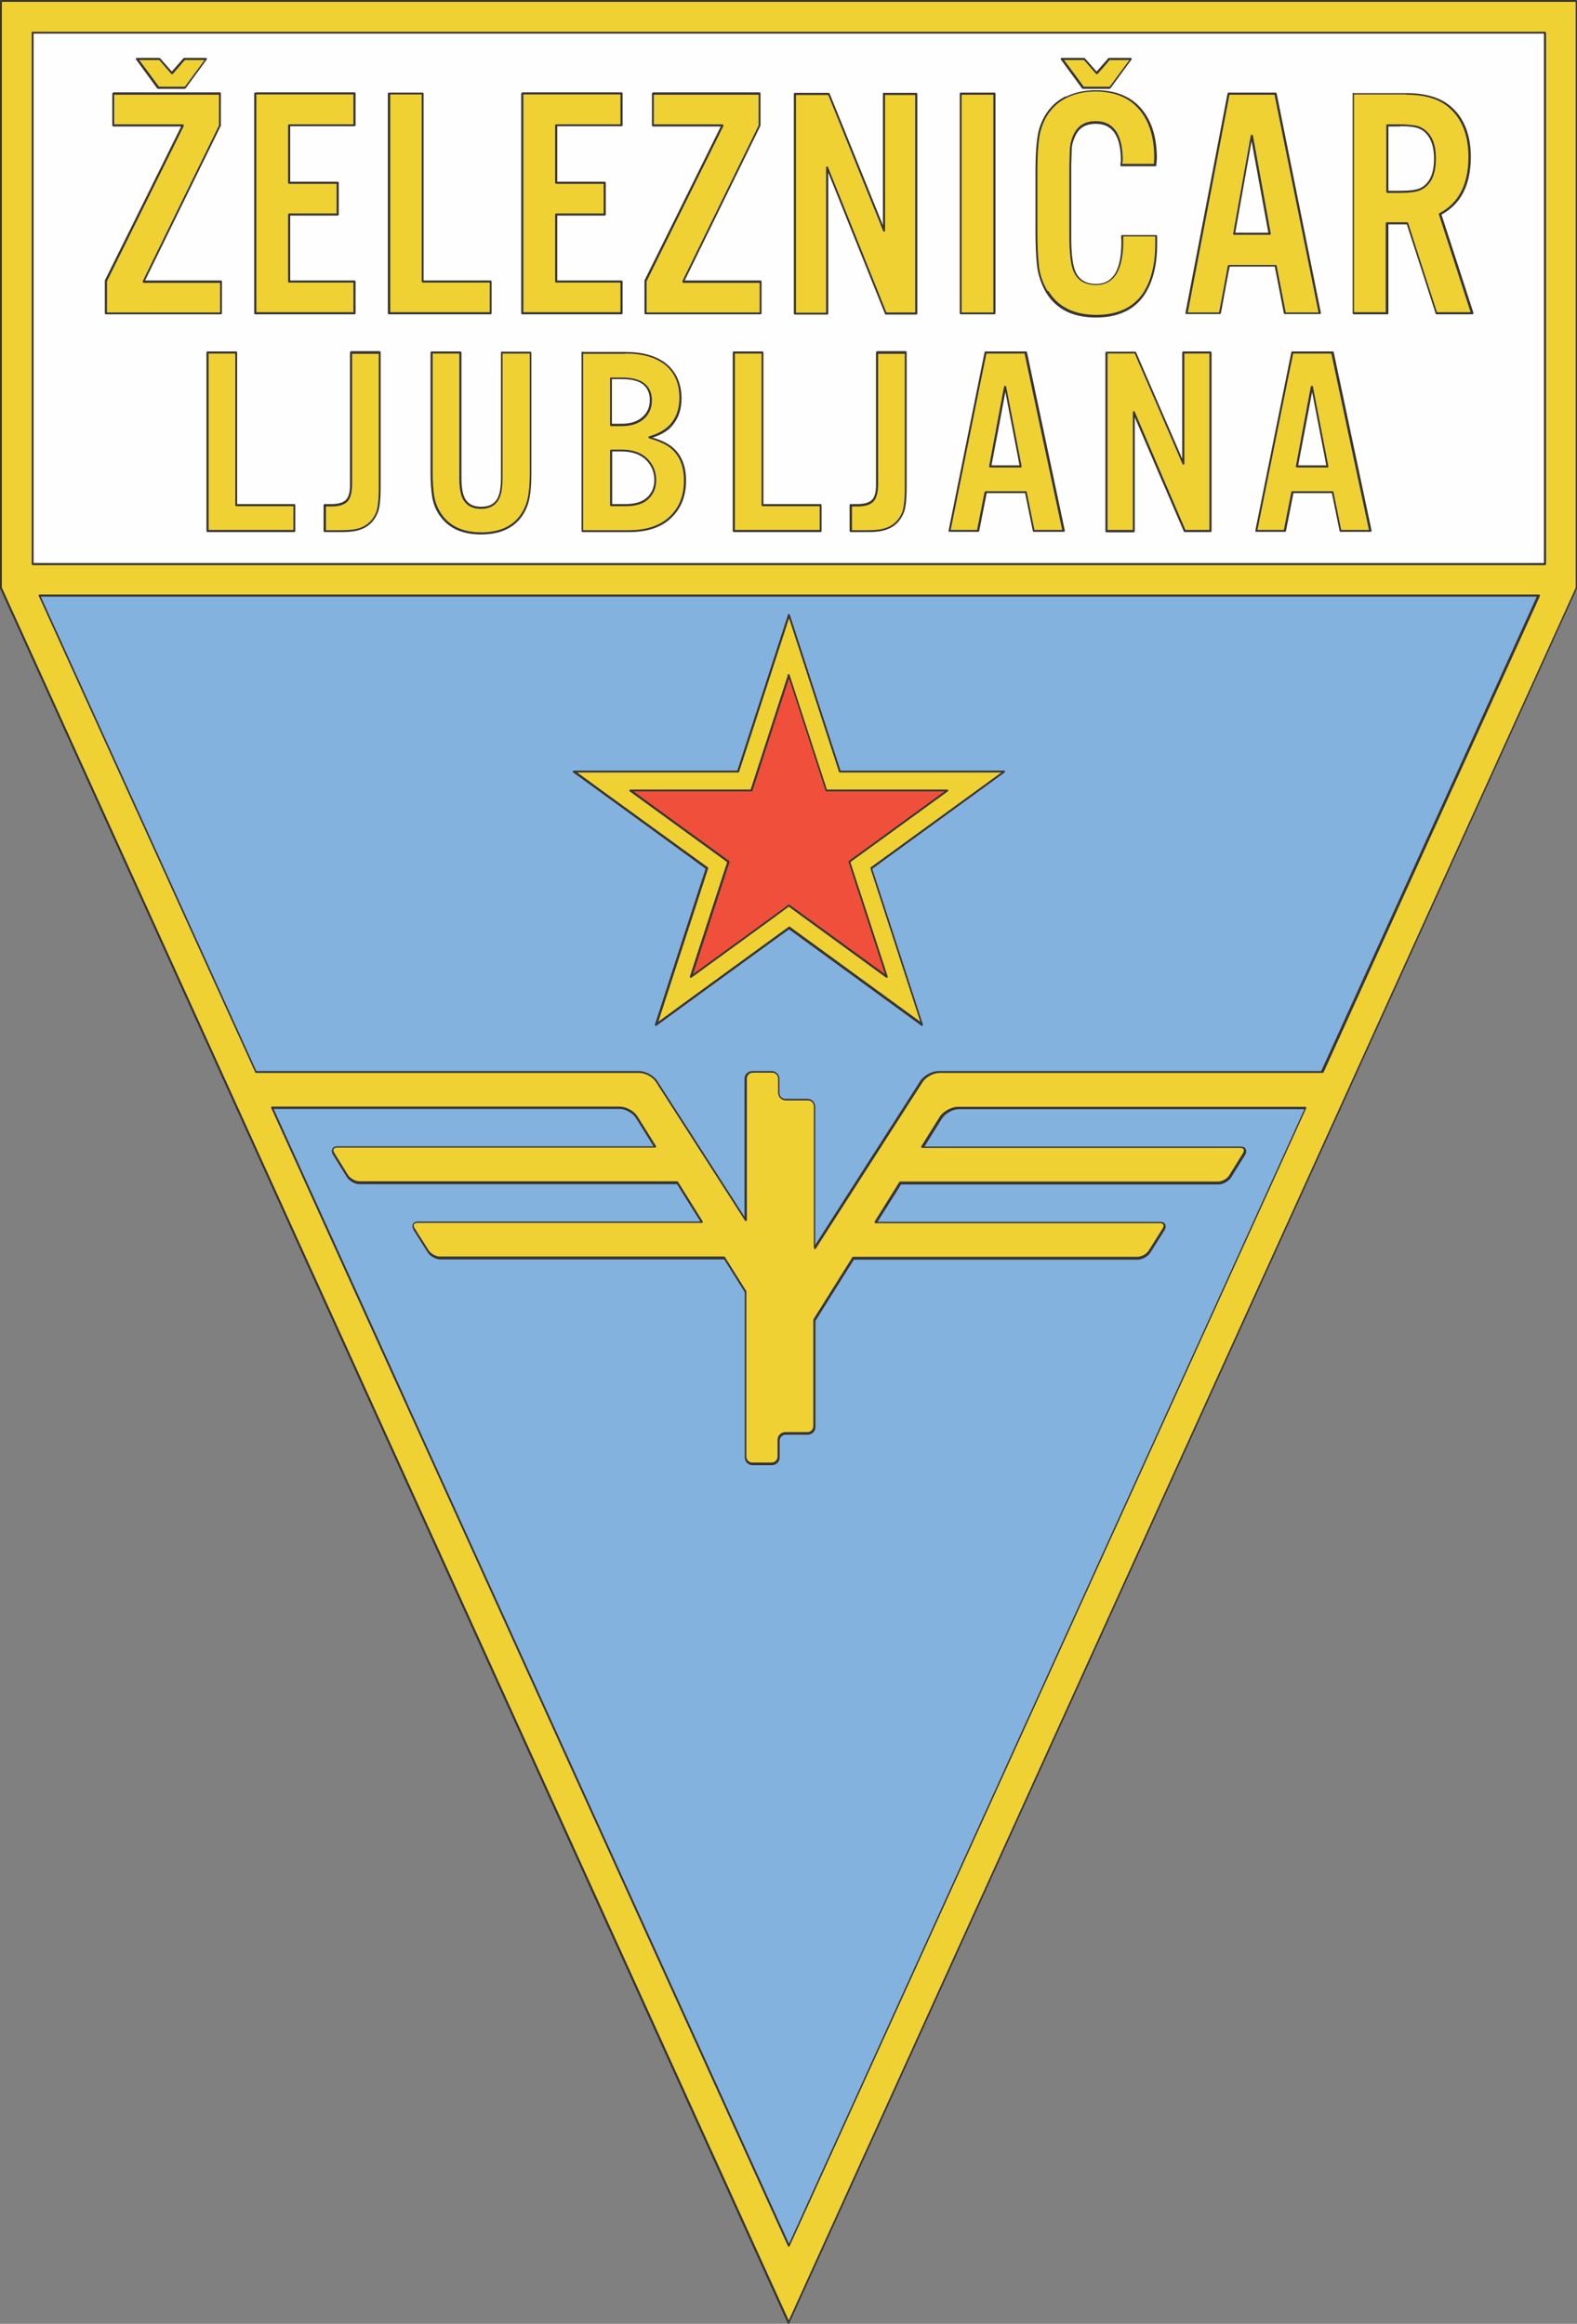 <svg xmlns="http://www.w3.org/2000/svg" xmlns:xlink="http://www.w3.org/1999/xlink" xml:space="preserve" width="5912" height="8709" version="1.1" style="shape-rendering:geometricPrecision; text-rendering:geometricPrecision; image-rendering:optimizeQuality; fill-rule:evenodd; clip-rule:evenodd"><rect width="100%" height="100%" fill="#808080" stroke="none"/><rect id="backgroundrect" width="100%" height="100%" x="0" y="0" fill="none" stroke="none"/>
 <defs>
  <style type="text/css">
   <![CDATA[
    .fil0 {fill:#373435;fill-rule:nonzero}
    .fil3 {fill:#83B2DF;fill-rule:nonzero}
    .fil4 {fill:#EF4F3B;fill-rule:nonzero}
    .fil2 {fill:#EFD133;fill-rule:nonzero}
    .fil1 {fill:#FEFEFE;fill-rule:nonzero}
   ]]>
  </style>
 </defs>
 
<g class="currentLayer"><title>Layer 1</title><g id="Ñëîé_x0020_1" class="">
  <g id="_150766856">
   <path class="fil0" d="M4,0 c-2,0 -4,2 -4,4 l0,2199 c0,1 0,1 0,2 l2953,6502 c1,1 2,2 3,2 c1,0 3,-1 3,-2 l2953,-6502 l0,-2201 c0,-2 -2,-4 -4,-4 l-5907,0 z" id="svg_1"/>
   <path class="fil1" d="M5788,126 c0,7 0,1981 0,1984 c-7,0 -5654,0 -5662,0 c0,0 0,-1977 0,-1984 c7,0 5654,0 5662,0 z" id="svg_2"/>
   <path class="fil2" d="M5907,7 c0,7 0,2196 0,2196 c0,0 -2943,6478 -2950,6493 c-7,-15 -2949,-6492 -2950,-6494 c0,-2 0,-2188 0,-2195 c7,0 5892,0 5899,0 zm-5784,111 l0,0 c-2,0 -4,2 -4,4 l0,1988 l0,4 c0,2 2,4 4,4 l5669,0 c2,0 4,-2 4,-4 l0,-1991 c0,-2 -2,-4 -4,-4 l-5669,0 zm25,2110 l0,0 c-1,0 -2,1 -3,2 c-1,1 -1,2 0,3 l1,2 c0,0 811,1784 811,1784 c1,1 2,2 3,2 l1437,0 c22,0 50,15 62,34 l331,515 l3,5 c1,1 3,2 4,1 c2,0 3,-2 3,-4 l0,-530 c0,-12 10,-22 22,-22 l73,0 c12,0 22,10 22,22 l0,53 c0,16 13,29 29,29 l83,0 c12,0 22,10 22,22 l0,531 c0,2 1,3 3,4 c2,0 3,0 4,-1 l2,-3 l399,-622 c12,-18 40,-34 62,-34 l1435,0 l2,0 c2,0 3,-1 4,-2 l810,-1783 l1,-3 c0,-1 0,-2 0,-3 c-1,-1 -2,-2 -3,-2 l-5618,0 zm869,1921 l0,0 c-1,1 -1,2 0,4 l1937,4265 c1,1 2,2 3,2 c1,0 3,-1 3,-2 l1937,-4265 c1,-1 0,-2 0,-3 c-1,-1 -2,-2 -3,-2 l-3,0 l-1300,0 c-24,0 -55,17 -68,37 l-68,109 l-1,2 c-1,1 -1,3 0,4 c1,1 2,2 3,2 l1192,0 c6,0 11,2 13,5 c2,3 1,9 -2,14 l-52,84 c-8,13 -27,23 -42,23 l-1192,0 c-1,0 -2,1 -3,2 l-1,2 l-88,141 l-3,5 c-1,1 -1,3 0,4 c1,1 2,2 3,2 l1066,0 c6,0 11,2 13,5 c2,3 1,9 -2,14 l-53,84 c-8,13 -27,23 -42,23 l-1066,0 c-1,0 -3,1 -3,2 l-1,2 l-140,223 l-4,7 c0,1 -1,1 -1,2 l0,399 c0,12 -10,22 -22,22 l-83,0 c-16,0 -29,13 -29,29 l0,63 c0,12 -10,22 -22,22 l-73,0 c-12,0 -22,-10 -22,-22 l0,-620 c0,-1 0,-1 -1,-2 l-4,-6 l-74,-118 l-1,-2 c-1,-1 -2,-2 -3,-2 l-1066,0 c-15,0 -34,-11 -42,-23 l-53,-84 c-3,-5 -4,-10 -2,-14 c2,-3 7,-5 13,-5 l1066,0 c1,0 3,-1 3,-2 c1,-1 1,-3 0,-4 l-3,-5 l-88,-141 l-1,-2 c-1,-1 -2,-2 -3,-2 l-1192,0 c-15,0 -34,-11 -42,-23 l-52,-84 c-3,-5 -4,-10 -2,-14 c2,-3 7,-5 13,-5 l1192,0 c1,0 3,-1 3,-2 c1,-1 1,-3 0,-4 l-1,-2 l-68,-109 c-13,-21 -43,-37 -68,-37 l-1298,0 l-5,0 c-1,0 -2,1 -3,2 z" id="svg_3"/>
   <path class="fil3" d="M1524,5252 c0,0 -493,-1086 -498,-1096 c3,0 1297,0 1297,0 c22,0 50,16 61,34 c0,0 62,99 66,106 c-13,0 -1185,0 -1185,0 c-9,0 -16,3 -19,9 c-1,2 -2,5 -2,8 c0,4 1,9 4,14 l52,84 c9,15 31,27 48,27 c0,0 1186,0 1190,0 c0,0 86,138 88,140 c-13,0 -1059,0 -1059,0 c-9,0 -16,3 -19,9 c-1,2 -2,5 -2,8 c0,4 2,9 4,14 l53,84 c9,15 31,27 48,27 c0,0 1059,0 1064,0 c0,0 74,118 74,118 c0,0 2,4 3,5 c0,2 0,619 0,619 c0,16 13,29 29,29 l73,0 c16,0 29,-13 29,-29 l0,-63 c0,-12 10,-22 22,-22 l83,0 c16,0 29,-13 29,-29 c0,0 0,-396 0,-398 c1,-1 4,-6 4,-6 c0,0 140,-223 140,-223 c4,0 1064,0 1064,0 c17,0 39,-12 48,-27 l53,-84 c3,-5 4,-9 4,-14 c0,-3 -1,-5 -2,-8 c-3,-6 -10,-9 -19,-9 c0,0 -1046,0 -1059,0 c1,-2 88,-140 88,-140 c4,0 1190,0 1190,0 c17,0 39,-12 48,-27 l52,-84 c3,-5 4,-9 4,-14 c0,-3 -1,-5 -2,-8 c-3,-6 -10,-9 -19,-9 c0,0 -1172,0 -1185,0 c4,-7 66,-106 66,-106 c12,-18 40,-34 61,-34 c0,0 1290,0 1297,0 c-5,10 -1925,4238 -1932,4252 c-7,-15 -1434,-3156 -1434,-3156 z" id="svg_4"/>
   <path class="fil3" d="M5761,2236 c-21,47 -786,1730 -808,1778 c0,0 -1435,0 -1435,0 c-24,0 -55,17 -68,37 c0,0 -385,600 -394,615 c0,-24 0,-519 0,-519 c0,-16 -13,-29 -29,-29 l-83,0 c-12,0 -22,-10 -22,-22 l0,-53 c0,-16 -13,-29 -29,-29 l-73,0 c-16,0 -29,13 -29,29 c0,0 0,493 0,517 c-7,-11 -327,-509 -327,-509 c-13,-20 -44,-37 -68,-37 c0,0 -1435,0 -1435,0 c-2,-4 -805,-1772 -808,-1778 c11,0 5596,0 5607,0 zm-2807,68 l0,0 c0,0 -188,578 -190,584 c-5,0 -613,0 -613,0 c-2,0 -3,1 -4,3 c0,0 0,1 0,1 c0,1 1,2 2,3 c0,0 492,357 496,361 c-2,5 -190,584 -190,584 c0,0 0,1 0,1 c0,1 1,2 2,3 c1,1 3,1 4,0 c0,0 492,-358 497,-361 c4,3 496,361 496,361 c1,1 3,1 4,0 c1,-1 2,-2 2,-3 c0,0 0,-1 0,-1 c0,0 -188,-579 -190,-584 c4,-3 496,-361 496,-361 c1,-1 2,-2 2,-3 c0,0 0,-1 0,-1 c-1,-2 -2,-3 -4,-3 c0,0 -608,0 -613,0 c-2,-5 -190,-584 -190,-584 c-1,-2 -2,-3 -4,-3 c-2,0 -3,1 -4,3 z" id="svg_5"/>
   <path class="fil2" d="M2767,2895 c2,0 3,-1 4,-3 c0,0 180,-554 187,-575 c7,21 187,575 187,575 c1,2 2,3 4,3 c0,0 583,0 605,0 c-18,13 -489,355 -489,355 c-1,1 -2,2 -2,3 c0,0 0,1 0,1 c0,0 180,554 187,575 c-18,-13 -489,-356 -489,-356 c-1,-1 -3,-1 -4,0 c0,0 -472,343 -489,356 c7,-21 187,-575 187,-575 c0,0 0,-1 0,-1 c0,-1 -1,-2 -2,-3 c0,0 -472,-342 -489,-355 c22,0 605,0 605,0 zm187,-366 l0,0 c0,0 -138,424 -140,430 c-4,0 -451,0 -451,0 c-2,0 -3,1 -4,3 c0,0 0,1 0,1 c0,1 1,2 2,3 c0,0 361,262 365,265 c-2,5 -140,429 -140,429 c0,0 0,1 0,1 c0,1 1,2 2,3 c1,1 3,1 4,0 c0,0 361,-262 365,-266 c4,3 365,266 365,266 c1,1 3,1 4,0 c1,-1 2,-2 2,-3 c0,0 0,-1 0,-1 c0,0 -138,-424 -140,-429 c4,-3 365,-265 365,-265 c1,-1 2,-2 2,-3 c0,0 0,-1 0,-1 c-1,-2 -2,-3 -4,-3 c0,0 -446,0 -451,0 c-2,-5 -140,-430 -140,-430 c-1,-2 -2,-3 -4,-3 c-2,0 -3,1 -4,3 z" id="svg_6"/>
   <path class="fil4" d="M2790,2966 l27,0 c2,0 3,-1 4,-3 c0,0 130,-401 137,-421 c7,21 137,421 137,421 c0,2 2,3 4,3 c0,0 421,0 442,0 c-18,13 -358,260 -358,260 c-1,1 -2,2 -2,3 c0,0 0,1 0,1 c0,0 130,400 137,421 c-18,-13 -358,-260 -358,-260 c-1,-1 -3,-1 -4,0 c0,0 -341,248 -358,260 c7,-21 137,-421 137,-421 c0,0 0,-1 0,-1 c0,-1 -1,-2 -2,-3 c0,0 -341,-247 -358,-260 c22,0 415,0 415,0 z" id="svg_7"/>
   <path class="fil0" d="M691,217 c-1,0 -2,0 -3,1 c0,0 -39,44 -44,50 c-5,-6 -44,-50 -44,-50 c-1,-1 -2,-1 -3,-1 l-84,0 c-1,0 -3,1 -3,2 c-1,1 -1,3 0,4 l79,108 c1,1 2,2 3,2 l101,0 c1,0 2,-1 3,-2 l79,-108 c1,-1 1,-3 0,-4 c-1,-1 -2,-2 -3,-2 l-84,0 z" id="svg_8"/>
   <path class="fil0" d="M4158,217 c-1,0 -2,0 -3,1 c0,0 -39,44 -44,50 c-5,-6 -44,-50 -44,-50 c-1,-1 -2,-1 -3,-1 l-84,0 c-1,0 -3,1 -3,2 c-1,1 -1,3 0,4 l79,108 c1,1 2,2 3,2 l101,0 c1,0 2,-1 3,-2 l79,-108 c1,-1 1,-3 0,-4 c-1,-1 -2,-2 -3,-2 l-84,0 z" id="svg_9"/>
   <path class="fil0" d="M778,1317 c-2,0 -4,2 -4,4 l0,669 c0,2 2,4 4,4 l325,0 c2,0 4,-2 4,-4 l0,-97 c0,-2 -2,-4 -4,-4 c0,0 -206,0 -214,0 c0,-7 0,-568 0,-568 c0,-2 -2,-4 -4,-4 l-108,0 z" id="svg_10"/>
   <path class="fil0" d="M1316,1317 c-2,0 -4,2 -4,4 l0,498 c0,25 -5,43 -14,53 c-10,11 -28,17 -56,17 l-25,0 c-2,0 -4,2 -4,4 l0,97 c0,2 2,4 4,4 l66,0 c29,0 53,-3 70,-10 c29,-10 50,-31 63,-62 c7,-16 11,-48 11,-96 l0,-506 c0,-2 -2,-4 -4,-4 l-108,0 z" id="svg_11"/>
   <path class="fil0" d="M1882,1317 c-2,0 -4,2 -4,4 l0,470 c0,37 -5,64 -15,80 c-12,19 -31,28 -59,28 c-28,0 -47,-9 -59,-28 c-10,-16 -15,-43 -15,-80 l0,-470 c0,-2 -2,-4 -4,-4 l-108,0 c-2,0 -4,2 -4,4 l0,453 c0,32 2,62 6,88 c5,29 16,56 35,79 c32,41 82,62 148,62 c88,0 147,-36 174,-107 c10,-26 15,-67 15,-121 l0,-453 c0,-2 -2,-4 -4,-4 l-108,0 z" id="svg_12"/>
   <path class="fil0" d="M2184,1317 c-2,0 -4,2 -4,4 l0,669 c0,2 2,4 4,4 l175,0 c65,0 116,-16 153,-49 c40,-36 60,-84 60,-144 c0,-54 -17,-97 -51,-125 c-17,-14 -42,-27 -75,-36 c29,-9 52,-22 68,-38 c27,-28 41,-64 41,-109 c0,-57 -21,-102 -61,-133 c-36,-27 -86,-41 -149,-41 l-161,0 zm149,104 l0,0 c36,0 62,7 78,20 c17,14 25,34 25,58 c0,26 -9,48 -28,64 c-19,17 -45,25 -78,25 c0,0 -30,0 -36,0 c0,-7 0,-160 0,-167 c6,0 38,0 38,0 zm-2,271 l0,0 c39,0 70,11 91,32 c20,20 31,45 31,75 c0,26 -9,48 -27,65 c-17,16 -44,25 -80,25 c0,0 -44,0 -51,0 c0,-7 0,-190 0,-197 c6,0 36,0 36,0 z" id="svg_13"/>
   <path class="fil0" d="M2751,1317 c-2,0 -4,2 -4,4 l0,669 c0,2 2,4 4,4 l325,0 c2,0 4,-2 4,-4 l0,-97 c0,-2 -2,-4 -4,-4 c0,0 -206,0 -214,0 c0,-7 0,-568 0,-568 c0,-2 -2,-4 -4,-4 l-108,0 z" id="svg_14"/>
   <path class="fil0" d="M3288,1317 c-2,0 -4,2 -4,4 l0,498 c0,25 -5,43 -14,53 c-10,11 -28,17 -56,17 l-25,0 c-2,0 -4,2 -4,4 l0,97 c0,2 2,4 4,4 l66,0 c29,0 53,-3 70,-10 c29,-10 50,-31 63,-62 c7,-16 11,-48 11,-96 l0,-506 c0,-2 -2,-4 -4,-4 l-108,0 z" id="svg_15"/>
   <path class="fil0" d="M3695,1317 c-2,0 -3,1 -4,3 l-135,669 c0,1 0,2 1,3 c1,1 2,1 3,1 l107,0 c2,0 3,-1 4,-3 c0,0 27,-136 28,-142 c6,0 138,0 144,0 c1,6 29,142 29,142 c0,2 2,3 4,3 l112,0 c1,0 2,-1 3,-1 c1,-1 1,-2 1,-3 l-142,-669 c0,-2 -2,-3 -4,-3 l-149,0 zm74,152 l0,0 c6,33 52,267 53,275 c-8,0 -97,0 -105,0 c2,-8 46,-242 52,-275 z" id="svg_16"/>
   <path class="fil0" d="M4436,1317 c-2,0 -4,2 -4,4 c0,0 0,365 0,398 c-13,-30 -173,-399 -173,-399 c-1,-1 -2,-2 -3,-2 l-108,0 c-2,0 -4,2 -4,4 l0,669 c0,2 2,4 4,4 l102,0 c2,0 4,-2 4,-4 c0,0 0,-394 0,-427 c13,31 184,428 184,428 c1,1 2,2 3,2 l97,0 c2,0 4,-2 4,-4 l0,-669 c0,-2 -2,-4 -4,-4 l-102,0 z" id="svg_17"/>
   <path class="fil0" d="M4845,1317 c-2,0 -3,1 -4,3 l-135,669 c0,1 0,2 1,3 c1,1 2,1 3,1 l107,0 c2,0 3,-1 4,-3 c0,0 27,-136 28,-142 c6,0 138,0 144,0 c1,6 29,142 29,142 c0,2 2,3 4,3 l112,0 c1,0 2,-1 3,-1 c1,-1 1,-2 1,-3 l-142,-669 c0,-2 -2,-3 -4,-3 l-149,0 zm74,152 l0,0 c6,33 52,267 53,275 c-8,0 -97,0 -105,0 c1,-8 46,-242 52,-275 z" id="svg_18"/>
   <path class="fil0" d="M425,347 c-2,0 -4,2 -4,4 l0,119 c0,2 2,4 4,4 c0,0 243,0 254,0 c-5,11 -286,577 -286,577 c0,1 0,1 0,2 l0,121 c0,2 2,4 4,4 l431,0 c2,0 4,-2 4,-4 l0,-119 c0,-2 -2,-4 -4,-4 c0,0 -273,0 -284,0 c5,-11 284,-580 284,-580 l0,-121 c0,-2 -2,-4 -4,-4 l-399,0 z" id="svg_19"/>
   <path class="fil0" d="M957,347 c-2,0 -4,2 -4,4 l0,823 c0,2 2,4 4,4 l372,0 c2,0 4,-2 4,-4 l0,-119 c0,-2 -2,-4 -4,-4 c0,0 -234,0 -241,0 c0,-7 0,-236 0,-243 c7,0 178,0 178,0 c2,0 4,-2 4,-4 l0,-119 c0,-2 -2,-4 -4,-4 c0,0 -171,0 -178,0 c0,-7 0,-201 0,-208 c7,0 241,0 241,0 c2,0 4,-2 4,-4 l0,-119 c0,-2 -2,-4 -4,-4 l-372,0 z" id="svg_20"/>
   <path class="fil0" d="M1458,347 c-2,0 -4,2 -4,4 l0,823 c0,2 2,4 4,4 l381,0 c2,0 4,-2 4,-4 l0,-119 c0,-2 -2,-4 -4,-4 c0,0 -244,0 -251,0 c0,-7 0,-700 0,-700 c0,-2 -2,-4 -4,-4 l-126,0 z" id="svg_21"/>
   <path class="fil0" d="M1958,347 c-2,0 -4,2 -4,4 l0,823 c0,2 2,4 4,4 l372,0 c2,0 4,-2 4,-4 l0,-119 c0,-2 -2,-4 -4,-4 c0,0 -234,0 -241,0 c0,-7 0,-236 0,-243 c7,0 178,0 178,0 c2,0 4,-2 4,-4 l0,-119 c0,-2 -2,-4 -4,-4 c0,0 -171,0 -178,0 c0,-7 0,-201 0,-208 c7,0 241,0 241,0 c2,0 4,-2 4,-4 l0,-119 c0,-2 -2,-4 -4,-4 l-372,0 z" id="svg_22"/>
   <path class="fil0" d="M2448,347 c-2,0 -4,2 -4,4 l0,119 c0,2 2,4 4,4 c0,0 243,0 254,0 c-5,11 -286,577 -286,577 c0,1 0,1 0,2 l0,121 c0,2 2,4 4,4 l431,0 c2,0 4,-2 4,-4 l0,-119 c0,-2 -2,-4 -4,-4 c0,0 -273,0 -284,0 c5,-11 284,-580 284,-580 l0,-121 c0,-2 -2,-4 -4,-4 l-399,0 z" id="svg_23"/>
   <path class="fil0" d="M3314,347 c-2,0 -4,2 -4,4 c0,0 0,457 0,493 c-13,-33 -200,-494 -200,-494 c-1,-1 -2,-2 -3,-2 l-127,0 c-2,0 -4,2 -4,4 l0,823 c0,2 2,4 4,4 l121,0 c2,0 4,-2 4,-4 c0,0 0,-492 0,-528 c13,33 213,530 213,530 c1,1 2,2 3,2 l114,0 c2,0 4,-2 4,-4 l0,-823 c0,-2 -2,-4 -4,-4 l-121,0 z" id="svg_24"/>
   <path class="fil0" d="M3602,347 c-2,0 -4,2 -4,4 l0,823 c0,2 2,4 4,4 l126,0 c2,0 4,-2 4,-4 l0,-823 c0,-2 -2,-4 -4,-4 l-126,0 z" id="svg_25"/>
   <path class="fil0" d="M3995,361 c-47,23 -80,63 -98,118 c-10,31 -15,86 -15,165 l0,230 c0,45 2,84 5,116 c4,39 16,75 35,107 c38,62 100,93 187,93 c81,0 142,-28 180,-83 c32,-47 49,-111 49,-191 l0,-31 c0,-1 0,-2 -1,-3 c-1,-1 -2,-1 -3,-1 l-127,0 c-1,0 -2,0 -3,1 c-1,1 -1,2 -1,3 l1,21 c0,106 -31,158 -95,158 c-40,0 -66,-17 -79,-51 c-9,-24 -14,-65 -14,-122 l0,-273 l2,-63 c2,-19 8,-36 17,-53 c15,-26 39,-38 73,-38 c63,0 94,46 94,139 l-2,16 c0,1 0,2 1,3 c1,1 2,1 3,1 l127,0 c2,0 4,-1 4,-3 l2,-27 c0,-81 -21,-145 -62,-190 c-39,-43 -95,-65 -166,-65 c-42,0 -80,8 -112,24 z" id="svg_26"/>
   <path class="fil0" d="M4606,347 c-2,0 -3,1 -4,3 l-158,823 c0,1 0,2 1,3 c1,1 2,1 3,1 l125,0 c2,0 3,-1 4,-3 c0,0 31,-169 33,-175 c6,0 163,0 169,0 c1,6 34,175 34,175 c0,2 2,3 4,3 l131,0 c1,0 2,-1 3,-1 c1,-1 1,-2 1,-3 l-166,-823 c0,-2 -2,-3 -4,-3 l-175,0 zm86,182 l0,0 c7,36 61,335 63,343 c-8,0 -116,0 -124,0 c1,-8 55,-308 61,-343 z" id="svg_27"/>
   <path class="fil0" d="M5075,347 c-2,0 -4,2 -4,4 l0,823 c0,2 2,4 4,4 l126,0 c2,0 4,-2 4,-4 c0,0 0,-325 0,-333 c6,0 65,0 69,0 c2,5 108,334 108,334 c0,2 2,3 4,3 l134,0 c1,0 2,-1 3,-2 c0,-1 1,-1 1,-2 c0,0 0,-1 0,-1 c0,0 -118,-364 -120,-369 c73,-39 110,-112 110,-216 c0,-82 -25,-146 -75,-189 c-38,-33 -94,-50 -165,-50 l-199,0 zm173,126 l0,0 c21,0 40,1 55,4 c16,3 31,10 42,22 c20,20 31,52 31,95 c0,59 -18,96 -54,112 c-14,6 -39,9 -74,9 c0,0 -36,0 -43,0 c0,-7 0,-234 0,-241 c6,0 43,0 43,0 z" id="svg_28"/>
   <path class="fil2" d="M882,1325 c0,7 0,568 0,568 c0,2 2,4 4,4 c0,0 206,0 214,0 c0,7 0,83 0,89 c-7,0 -310,0 -318,0 c0,-7 0,-654 0,-661 c7,0 94,0 100,0 z" id="svg_29"/>
   <path class="fil2" d="M1420,1325 c0,7 0,502 0,502 c0,46 -4,78 -10,93 c-12,29 -32,48 -59,58 c-17,6 -39,9 -67,9 c0,0 -56,0 -62,0 c0,-7 0,-83 0,-89 c5,0 21,0 21,0 c30,0 50,-7 61,-20 c10,-12 15,-31 16,-58 c0,0 0,-487 0,-494 c7,0 94,0 100,0 z" id="svg_30"/>
   <path class="fil2" d="M1986,1325 c0,7 0,449 0,449 c0,53 -5,93 -15,118 c-26,68 -82,103 -167,103 c-63,0 -111,-20 -142,-59 c-18,-23 -29,-48 -34,-76 c-4,-25 -6,-55 -6,-86 c0,0 0,-442 0,-449 c7,0 94,0 100,0 c0,7 0,466 0,466 c0,38 5,67 16,84 c13,21 35,32 65,32 c30,0 52,-11 65,-32 c11,-17 16,-45 16,-84 c0,0 0,-459 0,-466 c7,0 94,0 100,0 z" id="svg_31"/>
   <path class="fil2" d="M2345,1325 c61,0 109,13 144,39 c39,29 58,72 58,127 c0,43 -13,78 -39,104 c-17,17 -42,31 -74,40 c-2,0 -3,2 -3,4 c0,0 0,0 0,0 c0,2 1,3 3,4 c36,10 64,23 82,38 c32,27 48,68 48,120 c0,58 -19,105 -58,139 c-35,31 -85,47 -148,47 c0,0 -164,0 -172,0 c0,-7 0,-654 0,-661 c7,0 158,0 158,0 zm-54,89 l0,0 c-2,0 -4,2 -4,4 l0,175 c0,2 2,4 4,4 l40,0 c35,0 63,-9 83,-27 c20,-18 30,-41 30,-70 c0,-26 -9,-48 -28,-63 c-17,-14 -45,-22 -83,-22 l-42,0 zm0,271 l0,0 c-2,0 -4,2 -4,4 l0,204 c0,2 2,4 4,4 l55,0 c38,0 67,-9 85,-27 c19,-18 29,-42 29,-70 c0,-32 -11,-59 -33,-81 c-23,-23 -55,-34 -96,-34 l-40,0 z" id="svg_32"/>
   <path class="fil2" d="M2855,1325 c0,7 0,568 0,568 c0,2 2,4 4,4 c0,0 206,0 214,0 c0,7 0,83 0,89 c-7,0 -310,0 -318,0 c0,-7 0,-654 0,-661 c7,0 94,0 100,0 z" id="svg_33"/>
   <path class="fil2" d="M3392,1325 c0,7 0,502 0,502 c0,46 -4,78 -10,93 c-12,29 -32,48 -59,58 c-17,6 -39,9 -67,9 c0,0 -56,0 -62,0 c0,-7 0,-83 0,-89 c5,0 21,0 21,0 c30,0 50,-7 61,-20 c10,-12 15,-31 16,-58 c0,0 0,-487 0,-494 c7,0 94,0 100,0 z" id="svg_34"/>
   <path class="fil2" d="M3841,1325 c1,6 139,653 141,661 c-8,0 -99,0 -104,0 c-1,-6 -29,-142 -29,-142 c0,-2 -2,-3 -4,-3 l-150,0 c-2,0 -3,1 -4,3 c0,0 -27,136 -28,142 c-6,0 -91,0 -99,0 c2,-9 132,-655 134,-661 c6,0 138,0 143,0 zm-73,121 l0,0 c-2,0 -3,1 -4,3 l-56,299 c0,1 0,2 1,3 c1,1 2,1 3,1 l114,0 c1,0 2,0 3,-1 c1,-1 1,-2 1,-3 l-58,-299 c0,-2 -2,-3 -4,-3 z" id="svg_35"/>
   <path class="fil2" d="M4534,1325 c0,7 0,654 0,661 c-7,0 -86,0 -90,0 c-2,-4 -190,-443 -190,-443 c-1,-2 -2,-3 -4,-2 c-2,0 -3,2 -3,4 c0,0 0,434 0,441 c-7,0 -88,0 -95,0 c0,-7 0,-654 0,-661 c7,0 97,0 102,0 c2,4 179,414 179,414 c1,2 2,3 4,2 c2,0 3,-2 3,-4 c0,0 0,-405 0,-412 c7,0 88,0 95,0 z" id="svg_36"/>
   <path class="fil2" d="M4991,1325 c1,6 139,653 141,661 c-8,0 -99,0 -104,0 c-1,-6 -29,-142 -29,-142 c0,-2 -2,-3 -4,-3 l-150,0 c-2,0 -3,1 -4,3 c0,0 -27,136 -28,142 c-6,0 -91,0 -99,0 c2,-9 132,-655 134,-661 c6,0 138,0 143,0 zm-73,121 l0,0 c-2,0 -3,1 -4,3 l-56,299 c0,1 0,2 1,3 c1,1 2,1 3,1 l114,0 c1,0 2,0 3,-1 c1,-1 1,-2 1,-3 l-58,-299 c0,-2 -2,-3 -4,-3 z" id="svg_37"/>
   <path class="fil2" d="M767,225 c-8,10 -72,98 -74,100 c-4,0 -94,0 -97,0 c-2,-3 -66,-90 -74,-100 c12,0 72,0 75,0 c2,2 45,52 45,52 c1,1 2,1 3,1 c1,0 2,0 3,-1 c0,0 43,-49 45,-52 c3,0 63,0 75,0 z" id="svg_38"/>
   <path class="fil2" d="M821,355 c0,7 0,115 0,115 l-286,584 c0,1 0,1 0,2 c0,1 0,1 1,2 c1,1 2,2 3,2 c0,0 279,0 286,0 c0,7 0,105 0,111 c-7,0 -416,0 -424,0 c0,-7 0,-115 0,-117 c1,-2 288,-582 288,-582 c0,-1 0,-1 0,-2 c0,-1 0,-1 -1,-2 c-1,-1 -2,-2 -3,-2 c0,0 -250,0 -257,0 c0,-7 0,-105 0,-111 c7,0 385,0 392,0 z" id="svg_39"/>
   <path class="fil2" d="M1325,355 c0,7 0,105 0,111 c-7,0 -241,0 -241,0 c-2,0 -4,2 -4,4 l0,215 c0,2 2,4 4,4 c0,0 171,0 178,0 c0,7 0,105 0,111 c-7,0 -178,0 -178,0 c-2,0 -4,2 -4,4 l0,251 c0,2 2,4 4,4 c0,0 234,0 241,0 c0,7 0,105 0,111 c-7,0 -357,0 -364,0 c0,-7 0,-808 0,-816 c7,0 357,0 364,0 z" id="svg_40"/>
   <path class="fil2" d="M1581,355 c0,7 0,700 0,700 c0,2 2,4 4,4 c0,0 244,0 251,0 c0,7 0,105 0,111 c-7,0 -366,0 -373,0 c0,-7 0,-808 0,-816 c7,0 112,0 119,0 z" id="svg_41"/>
   <path class="fil2" d="M2326,355 c0,7 0,105 0,111 c-7,0 -241,0 -241,0 c-2,0 -4,2 -4,4 l0,215 c0,2 2,4 4,4 c0,0 171,0 178,0 c0,7 0,105 0,111 c-7,0 -178,0 -178,0 c-2,0 -4,2 -4,4 l0,251 c0,2 2,4 4,4 c0,0 234,0 241,0 c0,7 0,105 0,111 c-7,0 -357,0 -364,0 c0,-7 0,-808 0,-816 c7,0 357,0 364,0 z" id="svg_42"/>
   <path class="fil2" d="M2844,355 c0,7 0,115 0,115 l-286,584 c0,1 0,1 0,2 c0,1 0,1 1,2 c1,1 2,2 3,2 c0,0 279,0 286,0 c0,7 0,105 0,111 c-7,0 -416,0 -424,0 c0,-7 0,-115 0,-117 c1,-2 288,-582 288,-582 c0,-1 0,-1 0,-2 c0,-1 0,-1 -1,-2 c-1,-1 -2,-2 -3,-2 c0,0 -250,0 -257,0 c0,-7 0,-105 0,-111 c7,0 385,0 392,0 z" id="svg_43"/>
   <path class="fil2" d="M3431,355 c0,7 0,808 0,816 c-7,0 -103,0 -108,0 c-2,-5 -219,-545 -219,-545 c-1,-2 -2,-3 -4,-2 c-2,0 -3,2 -3,4 c0,0 0,536 0,544 c-7,0 -107,0 -113,0 c0,-7 0,-808 0,-816 c7,0 116,0 121,0 c2,5 206,510 206,510 c1,2 2,3 4,2 c2,0 3,-2 3,-4 c0,0 0,-501 0,-508 c7,0 107,0 113,0 z" id="svg_44"/>
   <path class="fil2" d="M3724,355 c0,7 0,808 0,816 c-7,0 -112,0 -119,0 c0,-7 0,-808 0,-816 c7,0 112,0 119,0 z" id="svg_45"/>
   <path class="fil2" d="M3928,1092 c-19,-31 -31,-66 -34,-104 c-3,-32 -5,-71 -5,-115 l0,-230 c0,-78 5,-132 15,-162 c17,-53 49,-92 94,-114 c31,-16 68,-24 109,-24 c68,0 122,21 160,63 c40,44 60,106 60,185 c0,0 -1,18 -1,23 c-6,0 -112,0 -119,0 c1,-5 2,-13 2,-13 c0,-97 -34,-147 -101,-147 c-37,0 -63,14 -79,42 c-10,17 -15,36 -18,56 c0,0 -2,64 -2,64 l0,273 c0,58 5,100 14,124 c14,37 43,55 86,55 c68,0 102,-56 102,-165 c0,0 0,-11 0,-17 c7,0 113,0 120,0 c0,6 0,27 0,27 c0,78 -16,141 -47,187 c-37,53 -95,80 -174,80 c-83,0 -144,-30 -180,-90 z" id="svg_46"/>
   <path class="fil2" d="M4778,355 c1,6 163,807 165,816 c-8,0 -117,0 -123,0 c-1,-6 -34,-175 -34,-175 c0,-2 -2,-3 -4,-3 l-175,0 c-2,0 -3,1 -4,3 c0,0 -31,169 -33,175 c-6,0 -109,0 -117,0 c2,-9 155,-810 156,-816 c6,0 163,0 169,0 zm-85,150 l0,0 c-2,0 -3,1 -4,3 l-66,368 c0,1 0,2 1,3 c1,1 2,1 3,1 l133,0 c1,0 2,0 3,-1 c1,-1 1,-2 1,-3 l-67,-368 c0,-2 -2,-3 -4,-3 z" id="svg_47"/>
   <path class="fil2" d="M5273,355 c69,0 123,16 160,49 c48,42 72,104 72,184 c0,103 -37,174 -109,211 c-1,1 -2,2 -2,3 c0,0 0,1 0,1 c0,0 116,358 119,367 c-9,0 -121,0 -126,0 c-2,-5 -108,-334 -108,-334 c0,-2 -2,-3 -4,-3 l-76,0 c-2,0 -4,2 -4,4 c0,0 0,325 0,333 c-7,0 -112,0 -119,0 c0,-7 0,-808 0,-816 c7,0 195,0 195,0 zm-72,111 l0,0 c-2,0 -4,2 -4,4 l0,249 c0,2 2,4 4,4 l46,0 c36,0 61,-3 77,-10 c39,-17 59,-56 59,-119 c0,-46 -11,-79 -33,-100 c-13,-13 -28,-21 -46,-24 c-16,-2 -35,-4 -57,-4 l-46,0 z" id="svg_48"/>
   <path class="fil2" d="M4234,225 c-8,10 -72,98 -74,100 c-4,0 -94,0 -97,0 c-2,-3 -66,-90 -74,-100 c12,0 72,0 75,0 c2,2 45,52 45,52 c1,1 2,1 3,1 c1,0 2,0 3,-1 c0,0 43,-49 45,-52 c3,0 63,0 75,0 z" id="svg_49"/>
  </g>
 </g></g></svg>